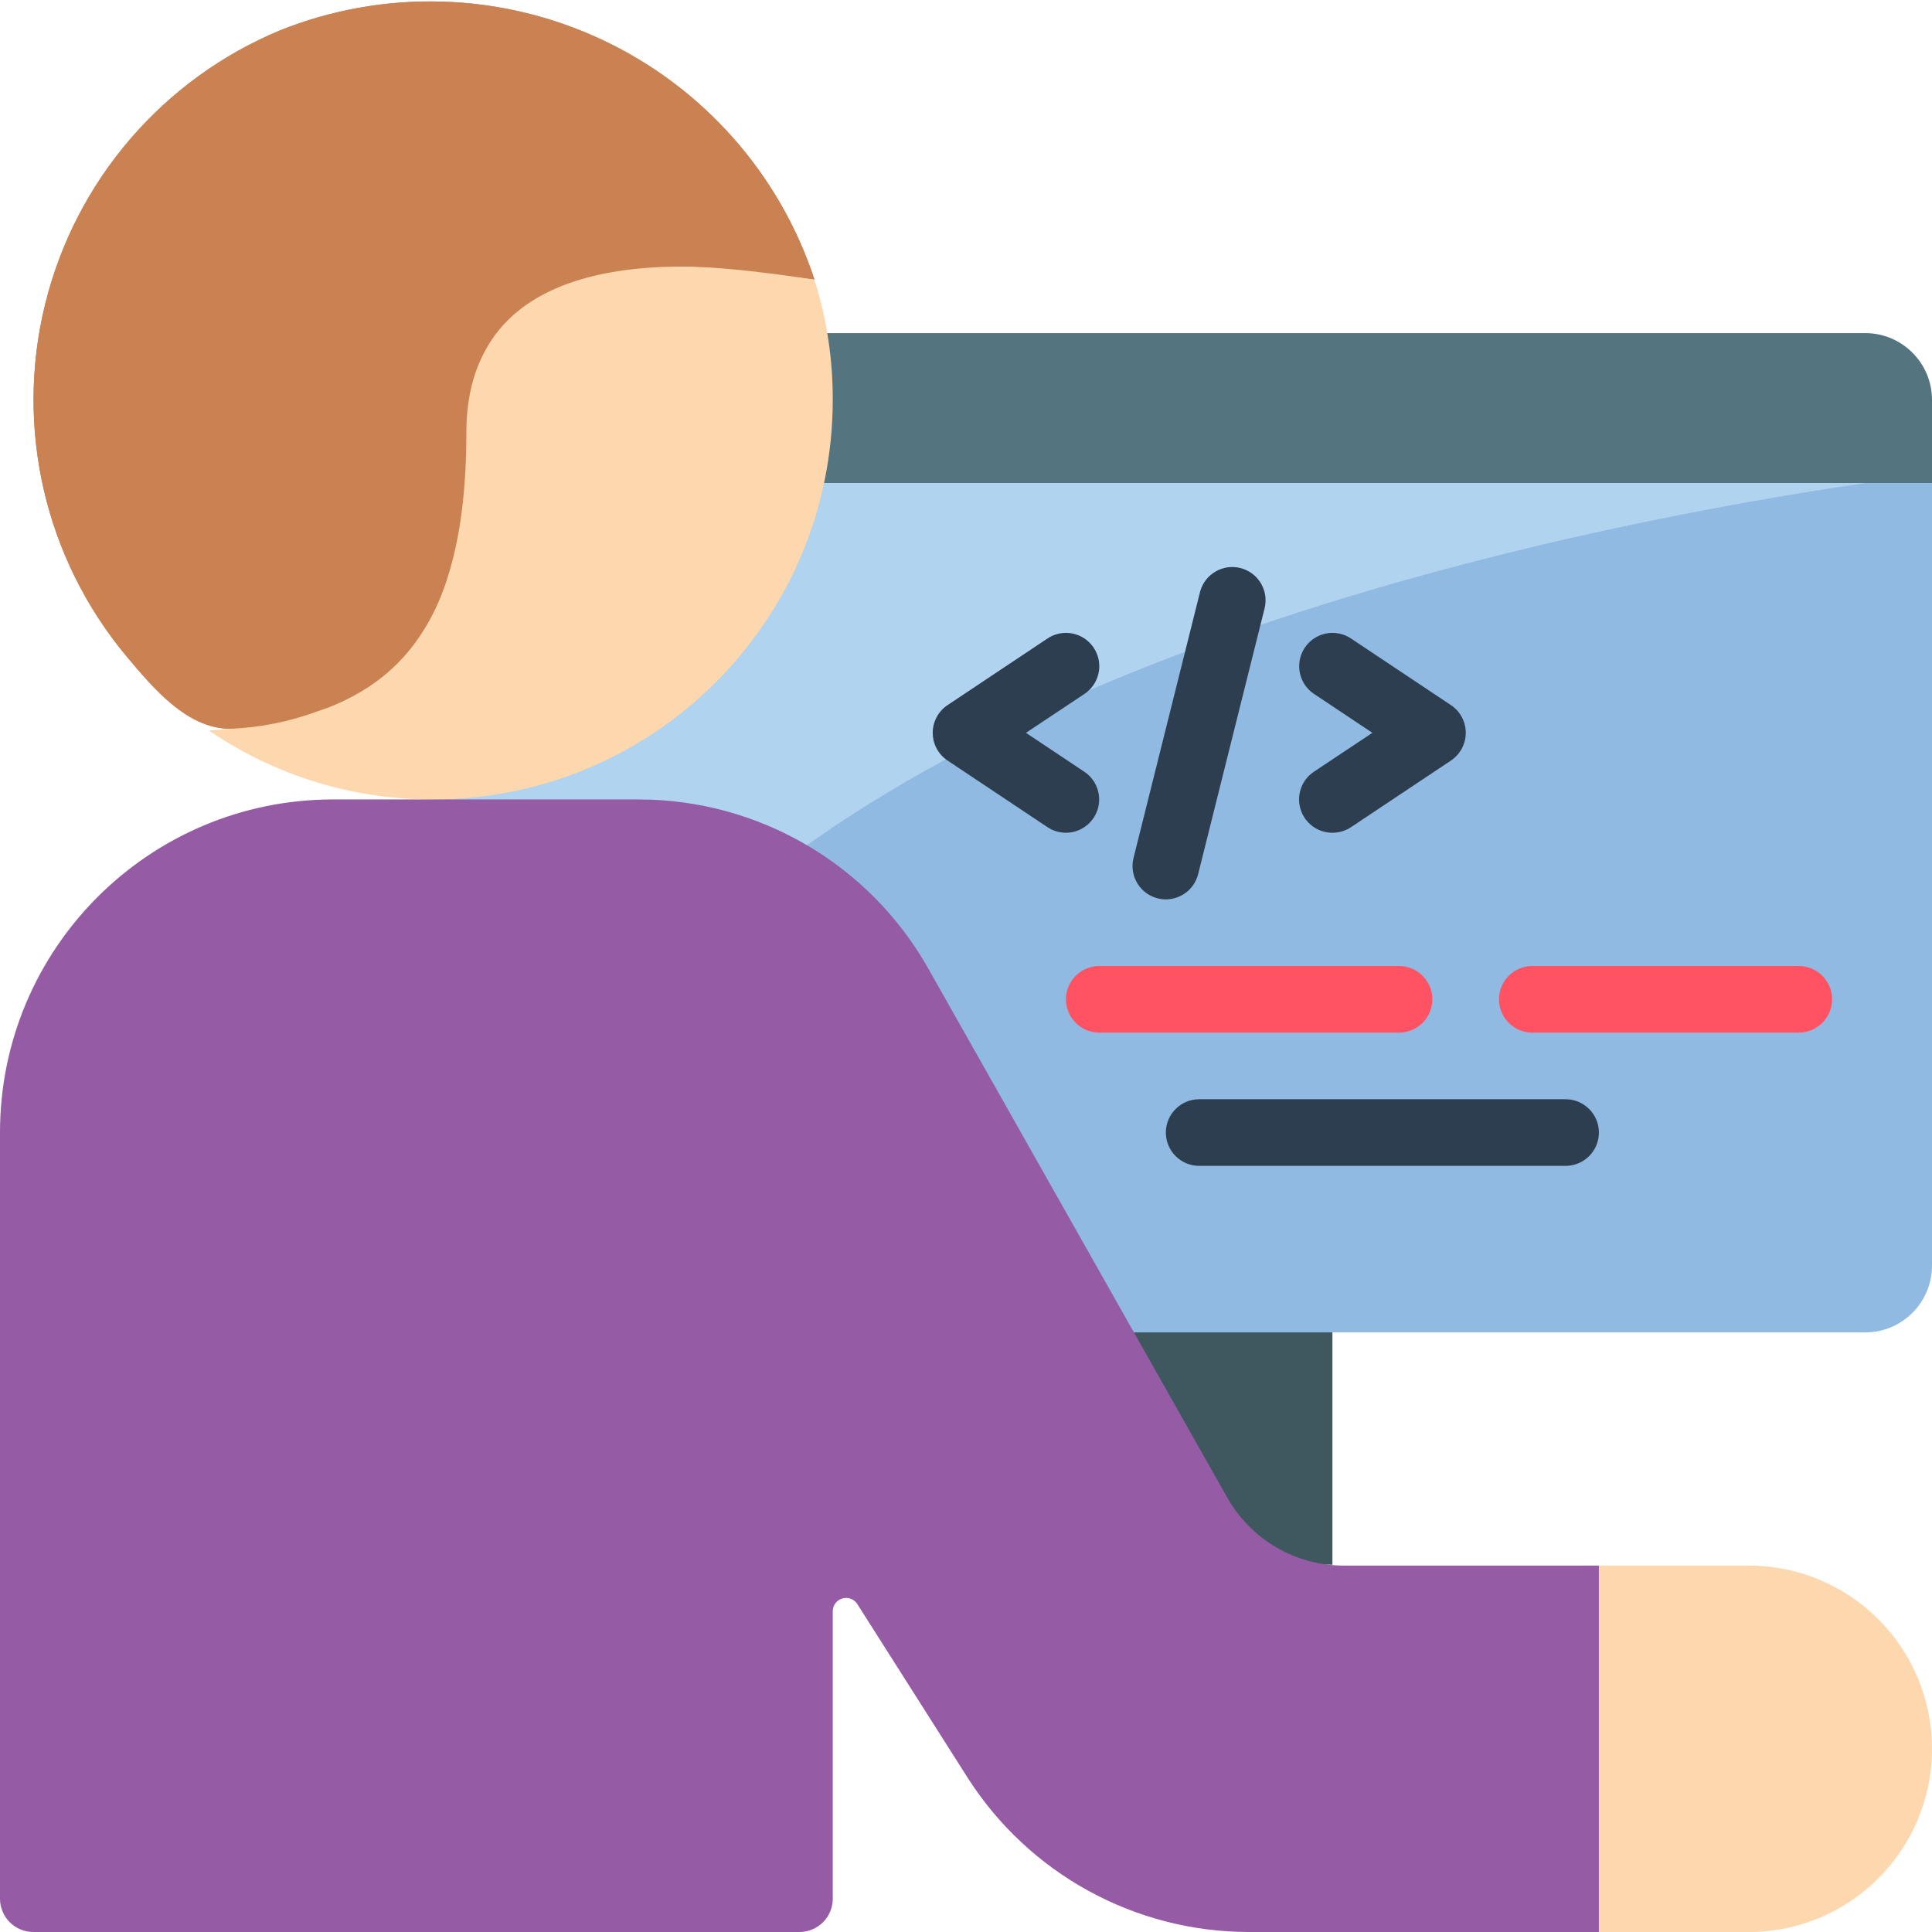 <?xml version="1.0" encoding="UTF-8"?>
<svg width="58px" height="58px" viewBox="0 0 58 58" version="1.1" xmlns="http://www.w3.org/2000/svg" xmlns:xlink="http://www.w3.org/1999/xlink">
    <!-- Generator: Sketch 51.3 (57544) - http://www.bohemiancoding.com/sketch -->
    <title>047 - Programmer</title>
    <desc>Created with Sketch.</desc>
    <defs></defs>
    <g id="Page-1" stroke="none" stroke-width="1" fill="none" fill-rule="evenodd">
        <g id="047---Programmer" fill-rule="nonzero">
            <path d="M24.45,8.39 C21.35,7.961 18.277,8.537 16.5,12 C15.395,14.153 16.956,16.645 16.062,18.938 C15.383,20.68 11.292,20.753 9.527,21.354 C8.682,21.671 7.79,21.848 6.888,21.879 C5.617,21.857 4.601,20.663 3.788,19.691 C1.346,16.757 0.443,12.838 1.355,9.132 C2.268,5.425 4.888,2.373 8.413,0.909 C11.525,-0.334 15.012,-0.235 18.049,1.182 C21.086,2.598 23.402,5.207 24.45,8.39 Z" id="Shape" fill="#CB8252"></path>
            <path d="M31.5,37.375 L34.125,47.875 C34.78,49.028 38.69,46.868 40,46.975 L40,40 L31.5,37.375 Z" id="Shape" fill="#3F5860"></path>
            <path d="M58,14 L58,14.23 C54.2,14.706 52.552,24.989 44,28 C38.907,29.793 26.849,23.232 22.87,26.39 C21.662,26.08 20.416,25.949 19.17,26 L13,24 C18.95,24 21.38,17.18 22.33,11.5 L58,14 Z" id="Shape" fill="#B0D3F0"></path>
            <path d="M58,14.23 L58,38 C57.997,39.103 57.103,39.997 56,40 L34.04,40 L28.72,32.77 L26.37,29.58 C25.689,28.082 24.424,26.929 22.87,26.39 C33.53,17.93 51.94,14.99 58,14.23 Z" id="Shape" fill="#90BAE1"></path>
            <path d="M58,12 L58,14.5 L23.33,14.5 C23.442,13.671 23.499,12.836 23.5,12 C23.496,11.329 23.436,10.66 23.32,10 L56,10 C57.103,10.003 57.997,10.897 58,12 Z" id="Shape" fill="#547580"></path>
            <path d="M58,52.5 C58,55.538 55.538,58 52.5,58 L47.5,58 L47.5,47 L52.5,47 C53.959,47 55.358,47.579 56.389,48.611 C57.421,49.642 58,51.041 58,52.5 Z" id="Shape" fill="#FDD7AD"></path>
            <path d="M25,12 C25,18.627 19.627,24 13,24 C10.599,24.007 8.252,23.286 6.27,21.93 C10.98,21.61 14,19.94 14,13 C14,7.27 20.66,7.7 24.45,8.4 C24.818,9.564 25.003,10.779 25,12 Z" id="Shape" fill="#FDD7AD"></path>
            <path d="M24.45,8.39 C21.35,7.961 16.288,7.158 14.511,10.621 C13.411,12.774 14.17,15.497 13.276,17.79 C12.634,19.487 11.254,20.799 9.527,21.354 C8.681,21.67 7.79,21.847 6.888,21.879 C5.602,21.861 4.606,20.669 3.788,19.691 C1.346,16.757 0.443,12.838 1.355,9.132 C2.268,5.425 4.888,2.373 8.413,0.909 C11.525,-0.334 15.012,-0.235 18.049,1.182 C21.086,2.598 23.402,5.207 24.45,8.39 Z" id="Shape" fill="#CB8252"></path>
            <path d="M48,47 L48,58 L37.49,58 C34.071,57.998 30.889,56.252 29.05,53.37 L25.74,48.16 C25.646,48.008 25.463,47.937 25.291,47.986 C25.119,48.035 25,48.191 25,48.37 L25,57 C25,57.552 24.552,58 24,58 L1,58 C0.448,58 0,57.552 0,57 L0,34 C2.22044605e-16,28.477 4.477,24 10,24 L19.17,24 C22.774,24 26.099,25.941 27.87,29.08 L36.85,44.97 C37.561,46.223 38.89,46.998 40.33,47 L48,47 Z" id="Shape" fill="#955BA5"></path>
            <path d="M32,25 C31.803,25 31.61,24.941 31.446,24.832 L28.446,22.832 C28.168,22.647 28.001,22.334 28.001,22 C28.001,21.666 28.168,21.353 28.446,21.168 L31.446,19.168 C31.743,18.97 32.124,18.945 32.444,19.103 C32.764,19.262 32.976,19.579 32.999,19.935 C33.022,20.292 32.853,20.634 32.556,20.832 L30.8,22 L32.552,23.168 C32.918,23.412 33.082,23.867 32.955,24.289 C32.828,24.71 32.44,24.999 32,25 Z" id="Shape" fill="#2C3E50"></path>
            <path d="M40,25 C39.559,25.001 39.17,24.712 39.042,24.29 C38.914,23.869 39.077,23.413 39.444,23.168 L41.2,22 L39.448,20.832 C39.151,20.634 38.982,20.292 39.005,19.935 C39.028,19.579 39.24,19.262 39.56,19.103 C39.88,18.945 40.261,18.97 40.558,19.168 L43.558,21.168 C43.836,21.353 44.003,21.666 44.003,22 C44.003,22.334 43.836,22.647 43.558,22.832 L40.558,24.832 C40.393,24.942 40.199,25.001 40,25 Z" id="Shape" fill="#2C3E50"></path>
            <path d="M35,27 C34.918,27 34.836,26.99 34.757,26.97 C34.221,26.836 33.896,26.294 34.029,25.758 L36.029,17.758 C36.173,17.234 36.708,16.921 37.235,17.052 C37.763,17.184 38.088,17.712 37.969,18.242 L35.969,26.242 C35.858,26.687 35.459,26.999 35,27 Z" id="Shape" fill="#2C3E50"></path>
            <path d="M42,31 L33,31 C32.448,31 32,30.552 32,30 C32,29.448 32.448,29 33,29 L42,29 C42.552,29 43,29.448 43,30 C43,30.552 42.552,31 42,31 Z" id="Shape" fill="#FF5364"></path>
            <path d="M54,31 L46,31 C45.448,31 45,30.552 45,30 C45,29.448 45.448,29 46,29 L54,29 C54.552,29 55,29.448 55,30 C55,30.552 54.552,31 54,31 Z" id="Shape" fill="#FF5364"></path>
            <path d="M47,35 L36,35 C35.448,35 35,34.552 35,34 C35,33.448 35.448,33 36,33 L47,33 C47.552,33 48,33.448 48,34 C48,34.552 47.552,35 47,35 Z" id="Shape" fill="#2C3E50"></path>
        </g>
    </g>
</svg>